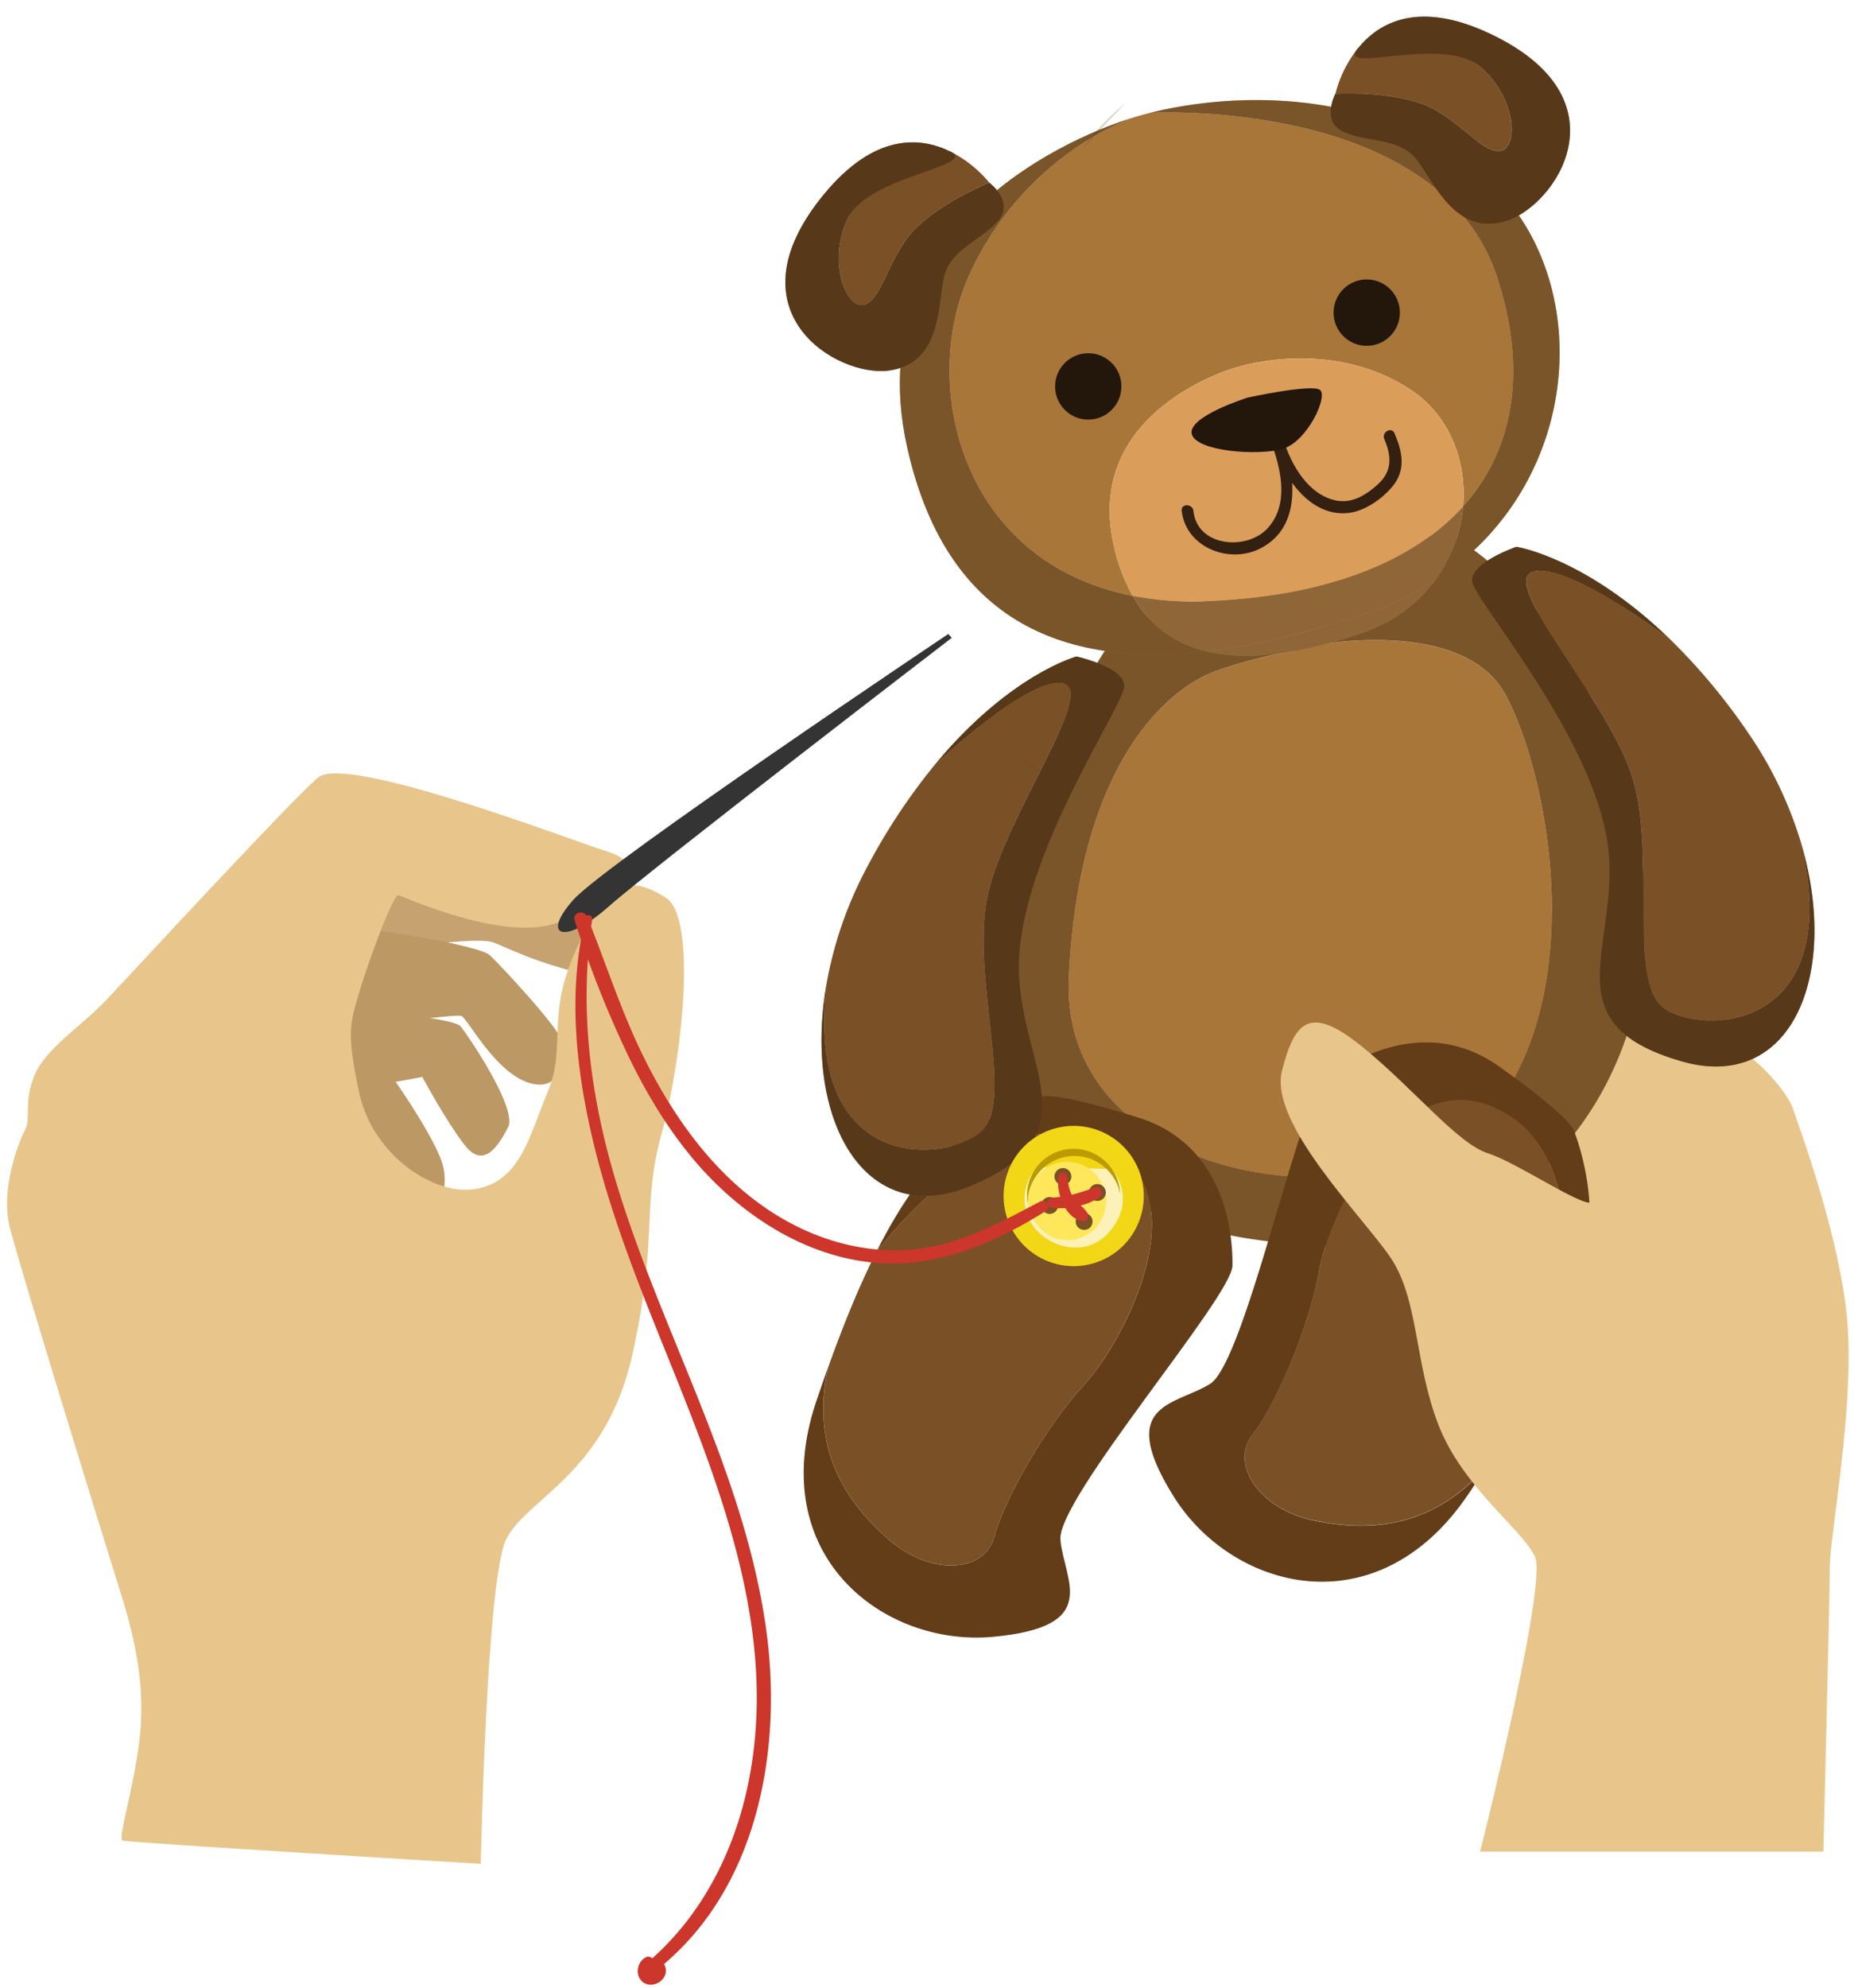 <svg xmlns="http://www.w3.org/2000/svg" viewBox="-3.68 -8.67 966.14 1035.14"><title>Asset 5</title><g data-name="Layer 2"><g data-name="—ÎÓÈ_3"><path d="M709.69 432.43S870.2 487 883.58 503.82s16.74 32.75 24.3 37.79 20.16 19.32 22.67 26.87 25.19 68 28.55 112.53-9.24 110.85-9.24 126-3.36 148.64-3.36 148.64H767.63l67-154.52-36-182.24s-68.86-37.79-68-40.31-20.94-146.15-20.94-146.15z" fill="#e8c68b"/><path d="M630.22 340.71c-23.39 8.12-71.7 45.61-76.93 159.68s176.12 132 223.77 65.7 24.42-176.69 3.16-214-91.55-25.71-91.55-25.71l-5.07-23.26 9.19-18.46-34.64 10 13.72 35.6a231.82 231.82 0 0 0-41.65 10.45z" fill="#a87639"/><path d="M519.38 494.31c-9.82 115.52 93.2 147.48 185.55 145.8S875.7 542.06 848.19 421 749 268.39 749 268.39l-56.2 16.23-9.19 18.46 5.07 23.26s70.29-11.64 91.55 25.71 44.49 147.78-3.16 214-229 48.36-223.77-65.7 53.55-151.56 76.93-159.68a231.82 231.82 0 0 1 41.65-10.48l-13.72-35.6-76.27 22s-52.68 62.2-62.51 177.72z" fill="#a87639"/><path d="M519.38 494.31c-9.82 115.52 93.2 147.48 185.55 145.8S875.7 542.06 848.19 421 749 268.39 749 268.39l-56.2 16.23-9.19 18.46 5.07 23.26s70.29-11.64 91.55 25.71 44.49 147.78-3.16 214-229 48.36-223.77-65.7 53.55-151.56 76.93-159.68a231.82 231.82 0 0 1 41.65-10.48l-13.72-35.6-76.27 22s-52.68 62.2-62.51 177.72z" fill="#543b1e" opacity=".56"/><path d="M500.83 135.8c-24.9 56.4-3.91 148.29 85.73 165.85a94.56 94.56 0 0 1-9.9-26.56c-15.7-70 63-92.13 63-92.13s49.23-16.82 92.07 11.56c19.92 13.2 29.08 36.91 27 60.63 26.76-29.66 33.51-70.9 18-118.95-30.5-94.32-180.95-86.14-180.95-86.14-5.92 1.47-9.25 2.61-9.25 2.61s-57.35 18.94-85.7 83.13z" fill="#a87639"/><path d="M627.71 304.4c60.89-2.83 105.22-20.67 131-49.24 2.1-23.72-7.06-47.43-27-60.63-42.83-28.39-92.06-11.53-92.06-11.53s-78.69 22.1-63 92.13a94.56 94.56 0 0 0 9.9 26.56 172 172 0 0 0 41.16 2.71z" fill="#db9d5a"/><path d="M469.09 224.44c20 89.07 79.34 114.84 155.87 106.09-16.07-3.92-29.29-13-38.4-28.87-89.64-17.57-110.63-109.46-85.73-165.85 28.34-64.19 85.69-83.13 85.69-83.13s-146.7 41.2-117.43 171.76z" fill="#a87639"/><path d="M469.09 224.44c20 89.07 79.34 114.84 155.87 106.09-16.07-3.92-29.29-13-38.4-28.87-89.64-17.57-110.63-109.46-85.73-165.85 28.34-64.19 85.69-83.13 85.69-83.13s-146.7 41.2-117.43 171.76z" fill="#543b1e" opacity=".56"/><path d="M776.69 136.21c15.52 48.05 8.76 89.29-18 118.95a75.94 75.94 0 0 1-14.77 38.67c83.05-53.28 85.43-172.44 14.26-219.6C693.5 31.37 621 43.79 595.78 50.06c0 0 150.45-8.18 180.91 86.15z" fill="#a87639"/><path d="M776.69 136.21c15.52 48.05 8.76 89.29-18 118.95a75.94 75.94 0 0 1-14.77 38.67c83.05-53.28 85.43-172.44 14.26-219.6C693.5 31.37 621 43.79 595.78 50.06c0 0 150.45-8.18 180.91 86.15z" fill="#543b1e" opacity=".56"/><path d="M625 330.52c22.48 5.48 50.54.88 80.81-9.45 16.7-5.7 29.36-15.47 38.16-27.25a156.61 156.61 0 0 1-34.12 16.35c-29.77 10.15-58.36 17.32-84.85 20.35z" fill="#db9d5a"/><path d="M625 330.52c22.48 5.48 50.54.88 80.81-9.45 16.7-5.7 29.36-15.47 38.16-27.25a156.61 156.61 0 0 1-34.12 16.35c-29.77 10.15-58.36 17.32-84.85 20.35z" fill="#543b1e" opacity=".56"/><path d="M627.71 304.4a172 172 0 0 1-41.14-2.75c9.11 15.86 22.32 25 38.4 28.87 26.53-3 55.12-10.21 84.85-20.35a156.61 156.61 0 0 0 34.12-16.35 75.94 75.94 0 0 0 14.77-38.67c-25.78 28.58-70.11 46.41-131 49.25z" fill="#db9d5a"/><path d="M627.71 304.4a172 172 0 0 1-41.14-2.75c9.11 15.86 22.32 25 38.4 28.87 26.53-3 55.12-10.21 84.85-20.35a156.61 156.61 0 0 0 34.12-16.35 75.94 75.94 0 0 0 14.77-38.67c-25.78 28.58-70.11 46.41-131 49.25z" fill="#543b1e" opacity=".56"/><path d="M735 44.66c19.7 6.07 32.34 25.9 42.63 25.29s9.15-28-10.39-44.16-63.43-9.14-63.43-9.14a63.24 63.24 0 0 0-11.62 23.59s23.15-1.65 42.81 4.42z" fill="#7a5026"/><path d="M696.81 60.19c12.41 5.43 29 2.56 38.22 14.89s20.27 39.36 46.19 31.33 63.49-63.5-8.29-97.46c-37.24-17.62-58-6.08-69.09 7.7s43.89-7 63.43 9.14S788 69.34 777.67 70 754.73 50.72 735 44.66s-42.81-4.43-42.81-4.43-7.8 14.53 4.62 19.96z" fill="#7a5026"/><path d="M696.81 60.19c12.41 5.43 29 2.56 38.22 14.89s20.27 39.36 46.19 31.33 63.49-63.5-8.29-97.46c-37.24-17.62-58-6.08-69.09 7.7s43.89-7 63.43 9.14S788 69.34 777.67 70 754.73 50.72 735 44.66s-42.81-4.43-42.81-4.43-7.8 14.53 4.62 19.96z" fill="#492f15" opacity=".71"/><path d="M475.08 108.79c-15.22 13.89-18.2 37.22-27.76 41.07s-20.23-21.44-9.45-44.38 53.47-35.33 53.47-35.33a63.24 63.24 0 0 1 20.57 16.37s-21.61 8.38-36.83 22.27z" fill="#7a5026"/><path d="M516.28 106.52c-8.91 10.2-25.15 14.69-28.21 29.77s-1.54 44.24-28.4 48-84.53-30.29-34.1-91.63c26.16-31.82 49.85-30.24 65.77-22.51s-42.68 12.39-53.47 35.33-.12 48.22 9.45 44.38 12.54-27.18 27.76-41.07 36.83-22.27 36.83-22.27 13.28 9.8 4.37 20z" fill="#7a5026"/><path d="M516.28 106.52c-8.91 10.2-25.15 14.69-28.21 29.77s-1.54 44.24-28.4 48-84.53-30.29-34.1-91.63c26.16-31.82 49.85-30.24 65.77-22.51s-42.68 12.39-53.47 35.33-.12 48.22 9.45 44.38 12.54-27.18 27.76-41.07 36.83-22.27 36.83-22.27 13.28 9.8 4.37 20z" fill="#492f15" opacity=".71"/><circle cx="563.38" cy="192.56" r="17.28" transform="rotate(-89.15 563.403 192.546)" fill="#23160b"/><circle cx="708.49" cy="154.13" r="17.28" transform="rotate(-89.15 708.519 154.115)" fill="#23160b"/><path d="M723 217c-1.53-3.6-6.82-.58-5.3 3 4 9.38 4.08 17.08-3.93 24.08-5.95 5.2-12.91 9.5-21.07 7.92-14.93-2.9-24.06-19.46-27.9-32.83-1-3.56-6.36-2.39-6 1a2.72 2.72 0 0 0 .08 1.72c4.94 14 9.25 31.74-1.66 44.18-10.7 12.2-36.94 10.3-39-8.65-.43-3.84-6.52-4-6.09-.09 2.1 19 24.51 27.82 40.68 19.76 14-7 17.71-20.47 16.84-34.32 7.31 10 17.57 17.41 30.17 15.58 8.45-1.23 17.93-8 23-14.81 6.18-8.47 4.05-17.54.18-26.54z" fill="#332011"/><path d="M646.52 198.39s33.08-7.21 37.6-4.05-6.48 26.83-19.22 30.7-45.68 1.35-47.57-7.8 29.19-18.85 29.19-18.85z" fill="#23160b"/><path d="M863.15 516.2c-19.23-14.42-2.91-83-17.23-123.09s-67.69-97.73-51.09-103.94 70.9 34.27 71 34.32A317.6 317.6 0 0 1 907 372.54a204.64 204.64 0 0 1 28.26 59.07c22.14 97.65-52.88 99.01-72.11 84.59z" fill="#7a5026"/><path d="M872.85 544.11c-72.44-20.68-28.49-63.57-39.74-119.19S764.76 304 763.51 294.19s23-18.09 23-18.09 35.52 5.32 79.28 47.4c-.07 0-54.38-40.53-71-34.32s36.82 63.82 51.14 103.93-2 108.66 17.23 123.09 94.25 13.06 72.08-84.58c19.76 68.61-5.99 128.59-62.39 112.49z" fill="#7a5026"/><path d="M872.85 544.11c-72.44-20.68-28.49-63.57-39.74-119.19S764.76 304 763.51 294.19s23-18.09 23-18.09 35.52 5.32 79.28 47.4c-.07 0-54.38-40.53-71-34.32s36.82 63.82 51.14 103.93-2 108.66 17.23 123.09 94.25 13.06 72.08-84.58c19.76 68.61-5.99 128.59-62.39 112.49z" fill="#492f15" opacity=".71"/><path d="M459.67 793.25c22 19.1 50 17 54.87-1.73s26.14-56.43 46.77-79 63.4-102 8-126.71c-55.2-24.55-115.87 56.94-116.4 57.66-8 15.85-16.29 35.46-25.06 60-9.47 42.86 9.79 70.69 31.82 89.78z" fill="#7a5026"/><path d="M513.78 843.76c57-5.25 37.15-29.13 35.13-50.47s89.43-126.52 89.67-142.86-3.64-62.86-49.09-77.09-50.23-10.82-50.23-10.82-25.85 6.78-47 25.7c-12.45 11.11-25.37 27.44-39.36 55.28.53-.71 61.2-82.21 116.4-57.66 55.44 24.66 12.67 104.19-8 126.71s-41.86 60.26-46.77 79-32.83 20.82-54.87 1.73-41.29-46.92-31.86-89.79c-2 5.72-4.12 11.68-6.22 17.95-26.87 80.24 35.24 127.56 92.2 122.32z" fill="#633c18"/><path d="M680.81 783.11c-28.54-6-43.73-29.54-31.8-44.75s29.14-54.94 34.62-85 43-112.2 96.11-83c52.93 29.12 24.7 126.72 24.45 127.57-7.81 15.93-18.4 34.41-32.6 56.21-28.44 33.5-62.25 34.98-90.78 28.97z" fill="#7a5026"/><path d="M607.87 770.56c-30.26-48.54.74-47.2 19-58.5s46.7-147.73 59.57-157.8 52.26-35.11 91.08-7.51 39 33.47 39 33.47 10.23 24.69 8 53C823.1 649.86 817.91 670 804.2 698c.25-.85 28.48-98.46-24.45-127.57-53.16-29.25-90.64 52.9-96.11 83s-22.68 69.78-34.62 85 3.27 38.74 31.8 44.75 62.34 4.52 90.78-28.91a940.98 940.98 0 0 1-10.53 15.8c-47.69 69.93-122.95 49.03-153.2.49z" fill="#633c18"/><path d="M508 580.38c17.49-16.48-6.39-82.79 3.36-124.24s56.34-104.69 39.15-109-66.62 42-66.68 42a317.6 317.6 0 0 0-35.43 53.35 204.64 204.64 0 0 0-21.48 61.86c-11.15 99.55 63.56 92.52 81.08 76.03z" fill="#7a5026"/><path d="M501.45 609.2c69.67-28.65 21.2-66.35 26.17-122.89s54.38-127.8 54.54-137.69-24.88-15.4-24.88-15.4-34.7 9.26-73.49 56c.06-.06 49.51-46.35 66.68-42s-29.41 67.55-39.15 109S525.46 563.9 508 580.38s-92.2 23.52-81.08-76c-12.03 70.41 20.29 127.13 74.53 104.82z" fill="#7a5026"/><path d="M501.45 609.2c69.67-28.65 21.2-66.35 26.17-122.89s54.38-127.8 54.54-137.69-24.88-15.4-24.88-15.4-34.7 9.26-73.49 56c.06-.06 49.51-46.35 66.68-42s-29.41 67.55-39.15 109S525.46 563.9 508 580.38s-92.2 23.52-81.08-76c-12.03 70.41 20.29 127.13 74.53 104.82z" fill="#492f15" opacity=".71"/><path d="M540.17 394a180.35 180.35 0 0 1-16.1-10.65 75.13 75.13 0 0 0 16.1 10.65z" fill="#593b10" opacity=".23"/><path d="M559.9 69.55c7.22-8.19 15-16.38 22.92-24.4a118.76 118.76 0 0 0-22.92 24.4z" fill="#593b10" opacity=".23"/><path d="M767.63 955.63s35.27-139.41 28.55-153.68-37.79-36.11-50.39-68.86-10.08-65.5-25.19-87.34-63-69.7-56.27-96.58 15.12-34.43 42-12.6S755.88 587 771.83 592s54.59 31.91 54.59 24.35 65.5 48.71 56.27 127.65-39.47 207.43-39.47 207.43z" fill="#e8c68b"/><path d="M299.68 457.85s22.64 8.15 22.92 21.34-12.55 22.16-31.81 16.8-29.29-10.72-37.31-13.84-50.68 2.3-63.34 8.1-25.28-13.78-14.74-21.4 29-37.07 45.21-38.1S301 443.36 301.21 446s-1.53 11.85-1.53 11.85z" fill="#c6a271"/><path d="M194.77 476.29c.84-.18 51.2 7.33 56.82 12.54s36.24 38.11 37.64 44.81.65 27.16-17.23 21.61-32-33.6-35.24-34.83-51.83 6-59.62 4.63 17.63-48.76 17.63-48.76z" fill="#bc9864"/><path d="M188.42 518.48c1.54-.24 44.36 2.91 48 7.44s29.79 42.76 24.63 52.53-12.7 22-22.68 9.08-21.95-35.33-21.95-35.33l-13.93 2.55s16.35 23.14 23 38.84-1.64 28.38-2.88 29.11-52.57-3.75-63.21-24-27.39-44.52-14.55-56.83 14.42-21 23.62-26.42a52.62 52.62 0 0 1 19.35-6.43z" fill="#bc9864"/><path d="M246.87 962S249.8 814.41 260 793.16s51.89-33.92 65.77-96 4.65-76.85 15.32-115.47 18.9-112.73 2-123-27.23-10.82-43.36 20.6c-20.64 40.19-7.39 55.23-17.91 80.43-9.44 22.61-14 46.09-36.67 50.64s-54.81-18-61.62-49.75-4.62-36.36-.52-50.82S201 456.77 204 457.54s61.32 27.61 87.56 12.06 42.19-28.17 22-34.54S176.73 383.78 162 396.31 63.63 499.57 51.14 512.67s-31.43 25-37 39-1.61 21.85-4.82 28.19-13 30.48-7.84 50.87 47.72 158.5 57.83 190.51 12.78 55.74 9 81.41-10.62 46.18-8.1 47.22S246.87 962 246.87 962z" fill="#e8c68b"/><path d="M490.46 321.51S312.51 440.64 295.27 459.76s-5.27 24.44 18.23 3.68S492.29 323.5 492.29 323.5z" fill="#353434"/><circle cx="555.8" cy="614.13" r="36.53" transform="rotate(-65.1 555.864 614.144)" fill="#f2d716"/><path d="M575.59 600.13s13.42 14.1-.21 31.57-38.32 7.75-43.62-7.43a24.53 24.53 0 0 1 5-25.16z" fill="#fcf2b9"/><path d="M566.4 595.62a24.2 24.2 0 0 1 13.6 17.52 24.24 24.24 0 1 0-48 5.46 24.24 24.24 0 0 1 34.42-23z" fill="#ba9b00"/><path d="M545.6 636.12A20.43 20.43 0 1 0 532 618.6a24.24 24.24 0 0 0 13.6 17.52z" fill="#ffe75c"/><circle cx="550.23" cy="604.1" r="4.4" transform="rotate(-65.11 550.164 604.08)" fill="#7a5026"/><circle cx="568.2" cy="612.44" r="4.4" transform="rotate(-65.11 568.132 612.422)" fill="#7a5026"/><circle cx="543.29" cy="619.06" r="4.4" transform="rotate(-65.1 543.345 619.074)" fill="#7a5026"/><circle cx="561.26" cy="627.4" r="4.4" transform="rotate(-65.1 561.317 627.415)" fill="#7a5026"/><path d="M566.84 609.7a113 113 0 0 1-12 3.85c-1.56-3.17-2-6.42-2.47-10-.32-2.21-3.67-1.92-4.19 0-.83 3-.53 7.15.67 11.09-1.33.17-2.67.31-4.08.37a2.73 2.73 0 0 0 0 5.45 46.53 46.53 0 0 0 6.67 0c2.26 3.69 5.45 6.45 9.33 6.76 2.07.17 3.26-2.38 2.31-4a17.83 17.83 0 0 0-3.6-4.06 32 32 0 0 0 9.6-4.2c2.55-1.69 1.02-6.45-2.24-5.26z" fill="#cc362b"/><path d="M538.22 617.12c-19.67 10.39-39.4 21.17-61.74 24.38-21.21 3-43.05-1.2-62.33-10.25-38.14-17.91-64.33-52.8-82.56-89.74-10.79-21.87-18.34-44.89-27.21-67.52.18-1.29.36-2.58.56-3.87a1.87 1.87 0 0 0-2.9-1.87c-1.94-3.19-7.5-1.68-6.24 2.37 1 3.37 2.14 6.73 3.27 10.09-6.2 35.1-1.7 71.74 6.59 106.12 9.56 39.62 25 77.35 40.22 115.05 27.56 68.33 55.23 140.81 40.88 215.64-6.82 35.55-23.15 69.12-50.34 93.5-.07.07-.12.14-.19.21a1.93 1.93 0 0 0-.19-.17l-.59-.42a2.5 2.5 0 0 0-2.49 0c-4.07 1.9-5.61 7.77-3 11.46 3 4.37 9.31 3.38 12.13-.68a6.56 6.56 0 0 0 .24-7.25c49.47-41.83 61.8-113.09 53.22-174.49-11.36-81.3-53.91-153.25-77.62-230.92-11.77-38.55-18.08-77.92-15.24-117.82 5.79 16.11 12.42 32 19.66 47.4 9.47 20.14 20.86 39.45 35.17 56.55 27.37 32.7 68.22 57.6 112.21 54.12 25.6-2 50-13.46 71.46-26.93 3.07-1.97.3-6.69-2.97-4.96z" fill="#cc362b"/></g></g></svg>